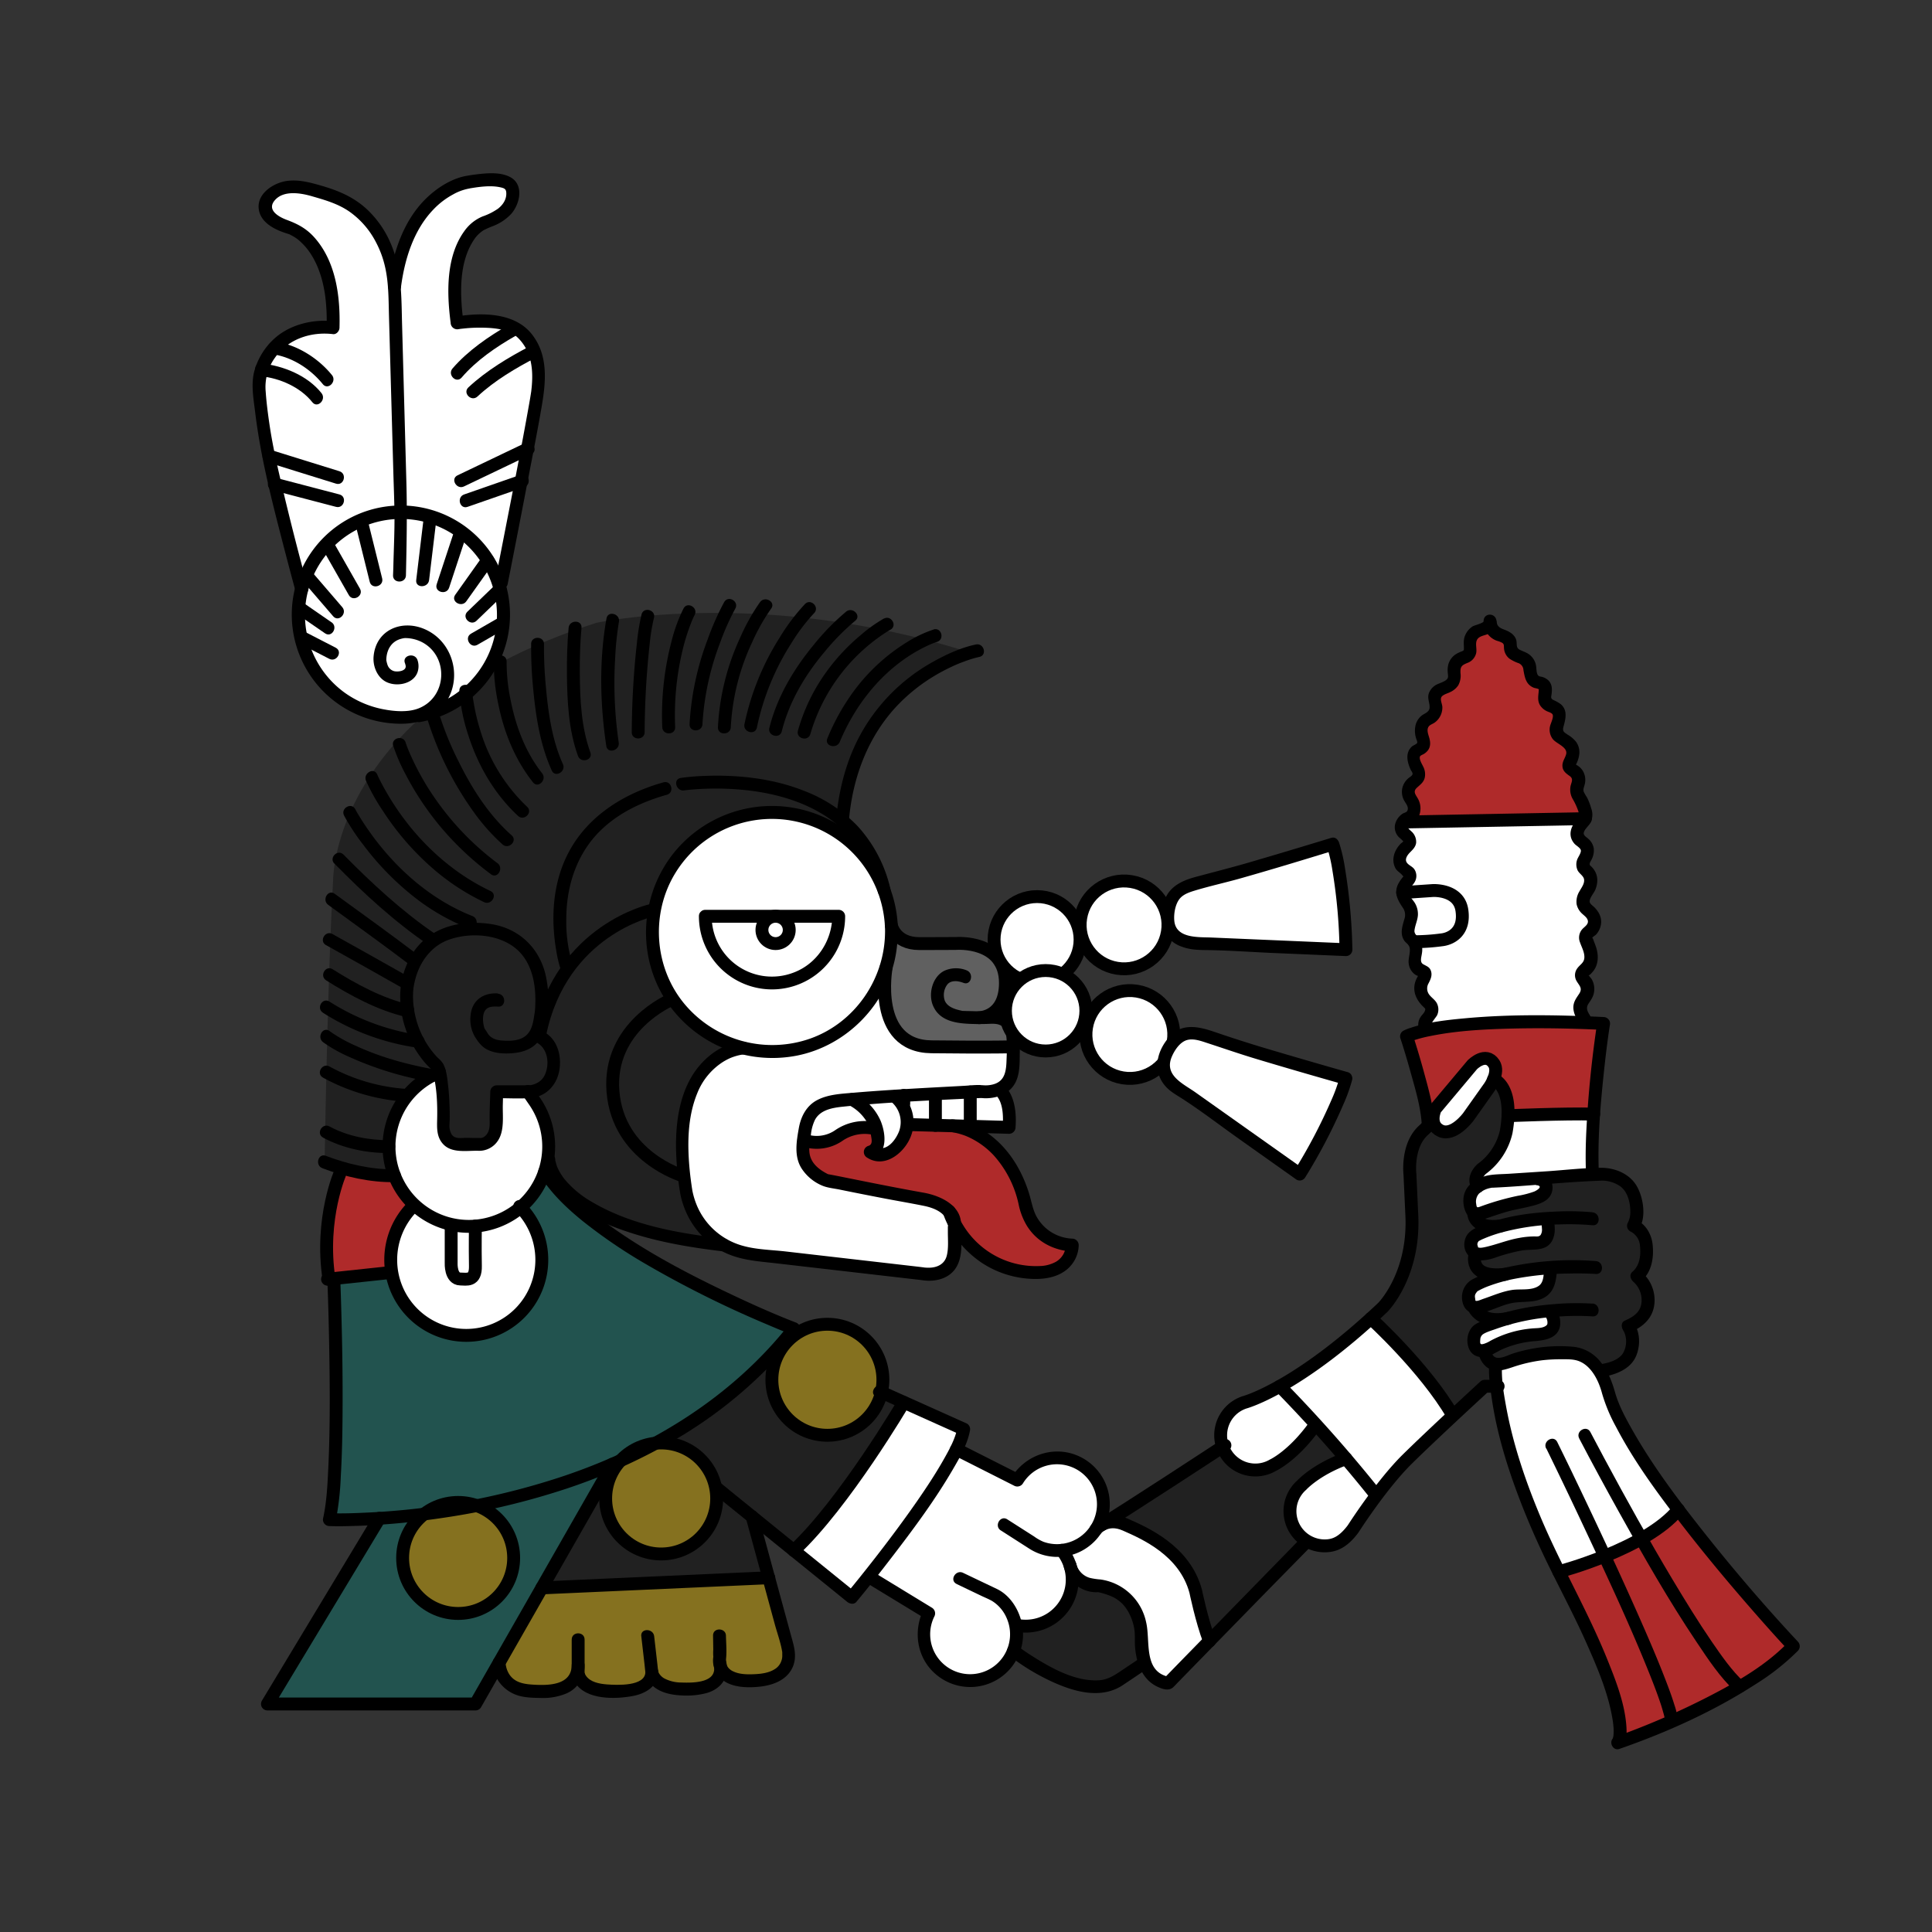 <svg xmlns="http://www.w3.org/2000/svg" width="900" height="900" viewBox="0 0 900 900">
  <rect x="0" y="0" width="900" height="900" fill="#333333" stroke="none"/>
  <defs>
    <style>
      .cls-1, .cls-10, .cls-6, .cls-8 {
        fill: #fff;
      }

      .cls-1 {
        stroke: #fbfff2;
      }

      .cls-1, .cls-8 {
        stroke-miterlimit: 10;
      }

      .cls-2 {
        fill: #fc0;
      }

      .cls-2, .cls-5 {
        fill-opacity: 0.67;
      }

      .cls-2, .cls-7 {
        opacity: 0.6;
      }

      .cls-3 {
        fill: #ce2828;
      }

      .cls-3, .cls-5 {
        opacity: 0.8;
      }

      .cls-4 {
        fill: #606060;
      }

      .cls-5 {
        fill: #146f67;
      }

      .cls-7 {
        fill: #161616;
      }

      .cls-10, .cls-8, .cls-9 {
        stroke: #000;
      }

      .cls-8 {
        stroke-width: 2px;
      }

      .cls-9 {
        fill: none;
      }

      .cls-10, .cls-9 {
        stroke-linecap: round;
        stroke-linejoin: round;
        stroke-width: 6px;
      }
    </style>
  </defs>
  <title>mictlantecuhtli</title>
  <g id="Capa_1" data-name="Capa 1">
    <g id="Capa_3" data-name="Capa 3">
      <polygon class="cls-1" points="346.39 488.04 337.75 490.68 331.22 494.2 327 499.23 322.27 508.66 320.11 516.29 318.85 524.25 318.85 535.81 318.85 544.29 320.35 556.27 322.28 561.54 328.89 572.85 336.05 577.94 346.39 582.2 355.24 584.71 367.97 585.99 391.01 588.65 415.49 591.47 429.93 593.14 439.91 591.79 444.05 586.86 444.96 581.07 445.08 572.63 443.26 565.05 436.14 559.91 428.22 557.43 415.49 555.64 404.19 553.2 391.7 550.93 385.35 549.72 379.1 545.36 374.79 540.59 374.58 532.8 374.9 529.92 379.1 531.94 385.73 531.26 391.01 527.12 397.1 525.87 408.44 524.99 409.01 528.47 408.84 533.91 406.57 536.63 411.59 537.74 416.88 535.16 421.66 528.47 423 523.64 436.06 524.01 470.38 524.99 470.1 517.05 465.36 507.34 471.11 501.87 472.27 494.2 472.41 487.4 462.19 487.4 438.12 487.4 429.42 486.51 421.35 484.35 415.96 476.95 412.88 466.83 412.14 453.31 408.83 459.83 403.22 468.98 346.39 488.04"/>
      <circle class="cls-2" cx="214.35" cy="725.54" r="25.86"/>
      <circle class="cls-2" cx="308.36" cy="697.89" r="25.86"/>
      <circle class="cls-2" cx="385.78" cy="642.59" r="25.86"/>
      <polygon class="cls-3" points="158.23 543.38 171 546.77 184.1 547.47 187.05 553.38 191.39 558.91 189.7 565.1 187.05 569.05 183 579.77 181.54 588.71 182.33 592.57 172.03 593.14 153.57 595.7 152.89 566.45 158.23 543.38"/>
      <polygon class="cls-3" points="428.6 524.25 446.73 524.68 458.18 529.75 466.99 537.74 474.59 550.48 478.12 561.76 482.48 570.95 490.03 577.94 499.81 579.77 498.95 583.88 493.8 590 487.41 592.22 480.06 592.57 472.41 591.79 463.39 587.94 456.98 583.88 449.24 577.94 444.34 569.54 443.26 565.05 439.83 561.76 436.14 559.91 424.21 556.87 404.19 553.2 391.7 550.93 385.35 549.72 379.1 545.36 374.54 537.74 374.9 529.92 379.1 531.94 385.73 531.26 391.01 527.12 397.1 525.87 408.44 524.99 409.01 528.47 408.84 533.91 406.57 536.63 411.59 537.74 416.88 535.16 421.66 528.47 423 523.64 428.6 524.25"/>
      <polygon class="cls-4" points="415.49 430.62 418.77 436.08 422.79 438.43 430.32 439.35 439 439.35 445.75 439.28 452.3 439.35 455.67 440.41 461.35 442.94 466.14 447.58 468.67 454.74 468.62 459.41 467.4 465.57 464.09 470.63 459.31 473.92 464.73 473.86 470.46 475.11 471.68 479.94 472.41 487.4 462.19 487.4 452.3 487.53 438.12 487.4 429.42 486.51 421.35 484.35 417.85 479.94 415.96 476.95 412.88 466.83 412.29 459.07 412.14 453.31 414.42 445.41 415.4 438.43 415.49 430.62"/>
      <polygon class="cls-5" points="255.34 546.77 261.11 553.76 269.91 561.76 279.04 570.53 289.6 577.94 306.91 588.53 346.77 608.74 370.16 618.72 365.18 624.79 355.24 635.55 344.5 645.54 328.89 657.74 312.75 668.39 301.77 673.08 285.63 681.85 277.96 685.03 264.75 689.9 255.34 692.94 244.79 695.96 225.46 700.35 208.47 703.59 182.33 706.35 153.75 707.68 155.91 699.16 156.31 676.98 156.06 652.13 156.66 627.23 156.62 595.7 164.86 594.13 182.33 592.57 184.83 601.05 191.39 610.21 201.62 618.03 212.26 621.83 223.94 621.23 233.2 618.14 242 611.9 247.68 605.91 251.76 594.72 252.71 583.33 251.76 573.96 246.34 566.45 242.4 561.76 247.76 557.13 255.34 546.77"/>
      <polygon class="cls-5" points="176.63 707.74 124.89 793.57 221.82 793.57 285.63 681.85 271.04 687.58 255.34 692.94 240.21 697 225.46 700.35 229.65 705.18 235.15 710.18 239.33 721.98 240.21 725.54 237.16 737.71 231.9 743.92 223.94 749.29 214.35 751.39 208.47 750.86 202.61 748.89 196.2 744.54 191.39 740.38 188.5 731.2 188.12 721.98 191.39 712.51 198.51 704.64 176.63 707.74"/>
      <polygon class="cls-2" points="252.71 739.89 358.45 734.77 359.88 742.54 363.41 752.99 366.29 763.55 366.29 768.83 366.29 775.57 360.58 781.03 355.24 782.63 347.01 782.63 340.55 781.03 336.07 776.14 335.53 780.36 330.86 784.79 321.43 786.53 316.03 786.45 310.15 784.79 304.16 779.54 300.42 784.79 291.04 787.4 282.45 787.4 272.33 783.91 269.53 777.18 267.32 782.68 261.95 786.33 252.71 786.59 241.65 786.45 236.06 782.68 232.82 774.3 252.71 739.89"/>
      <polygon class="cls-1" points="421.35 653.06 449.24 666.2 445.83 674.91 452.3 678.18 463.39 683.79 474.25 689.28 478.17 684.55 483.42 681.01 489.49 679.16 498.79 679.79 506.15 683.63 511.12 689.28 513.82 695.98 513.82 705.05 512.01 710.18 507.64 716.08 502.15 719.9 492.7 722.1 497.29 725.54 499.81 731.87 499.39 739.89 497.89 744.54 493 751.39 483.42 756.67 475.29 757.32 473.7 763.55 471.11 771.61 466.65 777.18 460.52 781.03 452.3 782.63 444.05 781.03 437.86 777.18 433.15 771.14 430.9 764.22 431.38 755.4 432.88 751.26 405.79 734.77 396.25 742.72 379.94 730.02 372 721.83 382.67 708.7 395.9 691.62 421.35 653.06"/>
      <polygon class="cls-1" points="514.29 708.7 522.22 708.7 528.27 711.69 535.62 715.44 544.12 721.28 549.88 726.96 554 732.9 556.95 739.8 558.94 748.15 561.41 757.32 563.73 764.22 544.51 783.91 540.44 782.63 535.28 777.77 533.54 774.09 532.02 765.66 531.37 757.32 529.57 750.95 525.14 744.54 518.67 740.49 513.82 738.87 508.76 738.13 502.98 736.46 499.81 731.87 497.29 725.54 492.7 722.1 504.01 718.61 514.29 708.7"/>
      <polygon class="cls-1" points="596.51 645.55 587.75 650.04 583.58 651.82 577.27 654.28 571.95 659.03 569.52 664.19 568.96 672.03 572.92 678.97 576.18 681.85 582.74 684.55 588.64 684.55 596.51 680.42 603.88 674.35 612.87 663.78 627.31 679.27 621.16 681.85 614 685.82 608.25 690.13 603.24 695.96 601.23 703.74 602.57 710.18 605.86 715.06 611.4 718.74 618.79 719.84 627.31 716.08 633.5 707.68 641.07 695.96 655.89 679.49 677 659.03 670.49 649.1 662.18 638.44 648.9 623.75 638.91 613.96 632.69 619.46 615.76 633 596.51 645.55"/>
      <polygon class="cls-6" points="205.02 499.23 205.71 502.69 206.49 510.08 206.42 520.8 206.49 527.12 208.47 530.52 211.93 532.45 219.57 532.8 225.57 531.94 229.72 530.52 231.44 521.89 231.7 508.24 239.11 508.49 246.23 508.24 249.06 512.39 253.49 519.95 254.84 524.99 255.91 533.9 255.91 540.06 254.43 544.29 249.72 554.46 242.4 561.76 246.34 566.45 249.69 571.09 252.26 581.07 252.71 591.79 250.73 597.55 247.68 605.91 242 611.9 235.85 616.68 227.3 620.44 216.14 621.96 212.26 621.83 201.62 618.03 193.84 612.67 187.84 605.25 182.33 592.57 181.54 583.33 187.05 569.05 193.84 560.59 191.39 558.91 184.1 547.47 181.54 536.03 181.54 527.12 184.1 519.95 188.4 512.4 193.84 506.28 205.02 499.23"/>
      <polygon class="cls-6" points="654.6 382.69 738.83 381.14 736.32 384.79 734.99 387.66 735.9 390.59 739.36 394.15 739.36 398.02 737.81 401.99 739.36 405.51 741.19 408.1 741.19 411.49 738.83 416.54 737.95 420.85 741.19 424.88 743.09 428.02 742.04 432.52 739.61 434.87 738.83 439.55 740.95 442.15 741.46 447.18 739.36 451.08 737.16 454.08 738.81 456.99 739.92 461.2 738.07 465.24 736.44 468.98 738.71 474.87 714.08 474.87 700.39 475.85 685.7 476.95 665.27 479.69 664.37 475.85 666.88 471.63 666.68 467.95 663.88 464.9 662.24 460.17 664.29 453.88 661.4 451.35 658.5 447.52 659.98 442.15 659.05 438.43 656.48 435.09 657.48 429.13 657.89 424.22 654.6 418.33 654.21 413.39 657.48 408.08 655.48 405.13 652.46 401.95 652.46 397.05 656.83 393 657.07 390.71 653.37 386.54 654.6 382.69"/>
      <polygon class="cls-6" points="702.79 519.53 742.73 518.77 742.1 545.82 716.66 548.67 720.18 551.11 719.97 555.08 715.25 558.11 707.47 559.84 696.71 562.74 689.26 565.26 685.47 562.78 684.98 558.83 686.85 554.03 688.85 551.01 688.28 547.47 691.94 542.01 696.71 537.74 701.39 531.94 702.37 524.25 702.79 519.53"/>
      <polygon class="cls-6" points="667.75 518.7 675.73 508.24 680.87 502.12 686.85 495.19 691.94 492.06 694.58 493.4 696.22 495.29 697.04 500.05 695.31 505.38 690.8 510.83 683.46 520.9 679.26 524.99 674.93 526.97 670.87 526.97 667.91 524.25 667.75 518.7"/>
      <polygon class="cls-6" points="685.49 579.77 686.85 575.92 691.94 572.16 709.59 568.23 718.37 567.06 721.4 570.05 721.07 575.47 718.74 578.2 712.65 579.11 707.95 579.31 702.32 580.76 695.31 583.88 688.99 583.81 685.49 579.77"/>
      <polygon class="cls-6" points="684.31 603.39 685.47 599.36 691.18 596.71 698.18 593.64 707.61 591.97 720.03 590.57 722.76 590 722.37 593.64 721.59 598.26 718.77 601.24 713.86 603.39 709.59 603.39 702.73 604.15 695.31 606.52 691.94 608.71 687.8 608.71 684.95 607.02 684.31 603.39"/>
      <polygon class="cls-6" points="686.85 624.26 687.8 619.46 691.94 617.85 698.18 615.37 706.65 612.96 714.01 611.52 720.87 610.62 723.75 613.96 723.75 616.29 722.76 619.7 717.67 621.36 711.84 621.61 707.13 623.24 702.36 624.26 696.4 626.84 693.08 629.06 689.31 628.92 686.85 624.26"/>
      <polygon class="cls-6" points="697.04 635.18 705.3 633.4 717.56 630.81 727.42 629.91 732.46 630.05 737.21 631.45 743.18 635.54 745.93 639.4 748.74 645.55 751.09 652.87 754.31 661.04 758.71 668.39 765.35 679.24 771.03 687.71 782.16 703.04 778.93 706.5 771.84 712.23 762.8 717.5 747.8 724.71 737.17 728.66 726.46 731.96 722.46 723.78 715.65 708.7 709.84 694.07 704.24 677.34 699.7 659.4 697.04 635.18"/>
      <path class="cls-7" d="M452.3,304.09s-53.53,12-59.54,78c0,0,12,11.37,17.29,22.35,0,0-20.44-29.28-56.41-26.72,0,0-39.71,3.64-49.48,46,0,0-9.24,44.35,40.35,63.79,0,0-24.24,1.14-26.15,43,0,0-3,43.32,21.88,50.55L290.3,571s-30.17-7.54-34.39-30.89a39.37,39.37,0,0,0-9.68-31.82H231.7l-.3,15.86s.07,11.21-9.58,9.81c0,0-15.2,1.58-15.19-9.81L205,499.23l-7.82,4.36-7.5,6.49-5.09,9-3.07,11.4,2.56,17-13.1-.7-19.75-5.67s1.24-82.29,3.94-131c0,0-.72-80.6,122.77-120C278,290.15,355.2,273.25,452.3,304.09Z"/>
      <polygon class="cls-7" points="350.7 706.35 358.45 734.77 252.71 739.49 283.55 684.56 282.72 694.62 283.55 705.14 287.89 715.14 294.85 719.9 303.96 723.68 311.72 723.52 319.06 721.34 326.73 716.08 332.39 705.18 334.17 692.95 328.89 681.85 321.29 674.91 308.36 672.03 318.85 664.45 333.71 653.97 344.5 645.54 365.18 624.79 361.61 636.01 359.95 644.34 362.57 653.97 370.16 663.18 377.93 667.22 385.78 668.44 395.31 666.63 402.95 661.91 407.77 656.18 410.05 648 421.35 653.06 416.85 660.45 410.05 673.07 402.66 682.14 398.86 687.58 391.7 697.35 385.73 704.99 377.02 715.14 370.28 721.98 350.7 706.35"/>
      <polygon class="cls-7" points="499.81 731.87 503.45 736.46 510.82 737.35 519.84 741 526.48 746.25 529.61 751.26 531.78 758.72 531.78 768.83 533.54 774.3 523.91 780.76 516.67 785.52 510.82 785.52 502.98 784.5 496.88 782.63 487.41 778.33 472.41 768.83 473.78 762.54 473.78 756.88 480.06 756.94 487.41 754.47 493.17 751.26 497.49 744.54 498.79 737.71 499.81 731.87"/>
      <polygon class="cls-7" points="514.29 708.7 568.96 674.35 573.8 679.92 578.82 684.55 585.11 684.55 593.29 682.33 603.88 674.35 610.35 667.14 612.11 662.05 627.31 679.27 619.38 682.72 611.43 687.58 606.7 691.62 603.24 695.96 601.23 703.74 602.57 710.18 608.25 718.61 563.73 764.22 561.84 758.7 557.97 747.68 556 737.13 551.43 729.29 545.09 722.1 537.28 716.58 529.37 711.31 514.29 708.7"/>
      <polygon class="cls-8" points="140.81 271.09 130.19 233 123.82 203.75 120.93 180.52 121.75 172.97 126.37 164.02 130.87 159.01 139.3 154.27 150.31 151.64 155.43 151.64 155.03 139.87 153.98 130.18 150.76 122.38 145.92 114.08 140.93 109.01 134.53 105.56 129.59 103.48 124.78 99.44 123.92 95.03 126.48 90.53 130.95 87.75 138.18 86.82 144.2 87.69 150.16 89.33 158.34 92.19 167.4 97.87 174.16 104.98 177.4 109.97 180.87 117.58 182.9 124.59 184.01 131.64 185.81 123.81 189.18 112.79 193.63 103.73 197.53 98.17 205.14 90.83 214.08 85.93 222.75 83.7 231.25 83.7 237.43 85.6 239.11 89.08 239.11 93.36 237.51 96.19 234.38 99.32 229.16 101.86 223.05 105.29 218.73 109.46 215.6 114.83 214.25 119.72 212.71 127.64 212.23 135.55 212.76 146.29 213.23 150.25 219.15 149.63 227.47 148.81 233.28 150.28 240.35 152.66 245.66 157.32 248.79 163.58 251.26 169.25 251.26 175.05 250.48 184.11 248.95 192.93 233.28 272.08 234 277.49 234.79 284.78 234.59 290.52 233.88 296.63 232.16 301.85 227.87 310.95 224.71 315.53 217.69 322.8 210.8 327.61 205.8 330.1 200.64 331.96 194.08 333.29 186.1 333.93 175.43 332.5 169.17 330.46 162.3 327.02 156.51 322.89 151.02 317.51 146.22 310.95 142.45 302.81 139.68 292.21 139.68 282.51 140.81 271.09"/>
      <polygon class="cls-3" points="654.6 382.69 658.29 379.54 659.12 377.38 659.12 372.99 656.86 370.71 656.86 367.33 659.12 364.04 661.33 359.72 659.23 354.41 658.99 351.86 660.66 349.34 663.48 347.11 663.48 344.54 662.65 341.66 662.64 338.7 664.89 335.2 668.1 332.92 669.29 330.26 668.63 324.85 669.29 321.53 672.44 320.53 675.15 319.23 677.59 316.66 677.79 313.2 678.11 309.6 680.76 306.65 684.39 304.89 685.2 300.57 686.12 295.93 689.1 293.55 692.47 292.38 694.55 290.06 696.71 293.55 700.16 295.95 703.13 297.66 704.05 301.54 706.18 304.74 710.33 306.66 712.31 308.69 713.51 314.12 716.29 317.51 718.95 318.45 720.28 321.72 719.96 325.01 721.27 327.73 724.96 329.75 726.73 333.35 725.77 337.47 726.11 342.22 729.21 344.69 732.89 348.71 732.79 352.37 731.58 357.48 734.67 359.87 735.84 363.41 735.12 366.15 735.84 370.77 738.83 376.49 738.83 379.48 737.66 381.92 654.6 382.69"/>
      <polygon class="cls-3" points="655.48 482.61 669.79 478.85 687.8 475.85 717.44 475.85 747.3 476.62 745.65 488.9 743.18 508.24 742.73 518.77 702.79 519.53 702.83 513.92 701.16 508.24 696.71 502.12 697.04 497.69 694.58 493.4 690.81 492.81 686.18 495.8 668.38 517.83 668.29 523.22 665.6 524.25 662.82 505.35 658.73 493.73 655.48 482.61"/>
      <path class="cls-3" d="M726.46,732s38.25-9.83,55.7-28.92l14.29,18.23,10.14,12.26,9,10.51,20.18,22.57L827.69,774l-16.14,11-17,9.28-21.42,9.85-19.27,7.54L755,805.2l-1.86-9.06-2.06-10.62-5.84-14.47-8.13-17.65Z"/>
      <path class="cls-7" d="M638.91,614l8-8,5.6-9.59,3-8.19,2.33-12.67V562.29l-.7-15.52.7-9,3.63-9.27,6.85-5.25,3.14,3.33,7.83-1.56,5-4.92L690,512l6.7-9.88,4.45,6.12,1.67,5.68v5.62l-1.4,9.66-1.4,3.6-3.28,7.26L690,544.17l-2.17,5.31L685,558.83l1.87,6.52,2.87,4.31,5.59,1.29-8.46,5-1.36,3.85,2,4.11-.64,4.88,4.45,3.81,5.74,1.07-5.1,2.75-6.47,3-1.16,4,2.54,5.32L692,614l8.89.55L692,617.88l-4.14,2.82-.65,4.89,3.79,3.46,2.14,3.28,4,2.88v10.37H692L677,659.4S669,641.89,638.91,614Z"/>
      <polygon class="cls-7" points="716.66 548.67 738.08 546.77 748.72 546.77 755.45 548.67 759.34 552.51 762.27 559.99 762.69 564.57 761.2 570.79 765.13 574.12 767.26 580.76 767.26 586.38 765.21 591.76 762.8 594.35 765.51 597.34 767.98 603.39 766.96 610.73 763.2 615.12 759.1 618.15 760.65 623.09 760.28 628.1 758.45 632.28 753.96 635.86 746.39 638.21 743.18 635.54 738.39 631.69 729.56 629.94 722.76 630.04 710.54 631.84 699.32 635.18 694.79 634.24 690.94 629.02 696.25 626.62 702.73 624.12 706.7 622.37 714.48 621.63 721.77 620.77 723.9 618.47 723.97 614.51 722.82 611.66 719.47 609.87 714.01 611.52 703.51 613.96 697.04 614.51 691.94 613.96 686.85 608.71 693.08 607.35 699.32 605.1 705.46 603.39 713.79 602.97 718.05 601.27 721.59 598.26 722.76 590 713.79 590 706.47 592.33 697.04 593.64 693.08 592.9 686.85 588.76 687.49 583.88 690.93 583.72 696.07 582.48 702.32 580.76 708.48 579.47 716.28 578.4 720.18 576.81 721.59 572.38 721.24 567.59 712.56 568.23 702.73 570 695.31 570.95 689.72 569.66 687.15 568.23 686.85 565.35 693.08 563.93 702.73 560.96 710.43 559.61 714.48 558.41 719.11 556.6 720.88 554.12 720.18 551.11 716.66 548.67"/>
    </g>
  </g>
  <g id="Capa_2" data-name="Capa 2">
    <g id="Capa_2-2" data-name="Capa 2">
      <g>
        <circle class="cls-6" cx="359.57" cy="434.19" r="55.72"/>
        <path d="M412.29,434.19c-.14,21.91-14,42.17-34.77,49.59A53.32,53.32,0,0,1,319,467.85c-14.28-17-16-42.09-4.49-61a52.72,52.72,0,0,1,97.79,27.36c0,3.85,6,3.86,6,0a58.71,58.71,0,0,0-104-37.41c-15.63,19.08-17.86,46.62-5,67.79a59.34,59.34,0,0,0,62,27.14c23.51-4.69,42.48-24.39,46.17-48.09a64.71,64.71,0,0,0,.77-9.43C418.31,430.32,412.31,430.32,412.29,434.19Z"/>
      </g>
      <path d="M325.58,426.84a34.06,34.06,0,0,0,68.12,0,3,3,0,0,0-3-3H328.58c-3.86,0-3.86,6,0,6H390.7l-3-3c-.13,11.5-7.23,22.26-18.16,26.28a28.06,28.06,0,0,1-38-26.28C331.54,423,325.54,423,325.58,426.84Z"/>
      <circle class="cls-9" cx="361.3" cy="433.2" r="6.36"/>
      <path class="cls-9" d="M312.54,465.78s-29.42,12.34-27,42.68S318,547.69,318,547.69"/>
      <path d="M346.09,485.26c-9.87.52-18.79,7.83-23.7,15.95-6,9.91-7.58,22-7.48,33.38a149.26,149.26,0,0,0,1.82,20.47,34.91,34.91,0,0,0,1.53,6.12A38.53,38.53,0,0,0,336,582.67c8.15,4.44,16.93,4.83,25.89,5.87l57.73,6.66,8.7,1,1.32.15c-1.62-.19-.5-.05-.12,0a24.37,24.37,0,0,0,2.56.25c4.55.17,9.37-1.18,12.36-4.8,4.29-5.19,3.38-12.93,3.35-19.23,0-1.32.1-2.8-.94-3.82a3,3,0,0,0-3.63-.47,3.53,3.53,0,0,0-1.56,3c-.28,3.33,5.4,4.15,5.89.8,1.46-10-9-15-17.23-16.47-12.85-2.29-25.64-4.87-38.44-7.45-1.73-.34-3.45-.69-5.18-1l-1-.19c-.45-.09.73.37,0,0-3.82-1.92-7.57-4.68-8.48-9.14-.6-2.9.12-6.24.52-9.14a20.89,20.89,0,0,1,1.85-6.93c2.56-4.89,8.42-5.75,13.4-6.26,20.55-2.11,41.28-2.91,61.91-3.93a12.61,12.61,0,0,0,1.94-.1c-1.26.13-.44,0,.42.05.5,0,1,.08,1.52.09,4.2.07,8.59-1.08,11.73-4,4.9-4.55,4.43-11.59,4.55-17.72.09-5.1.28-11.39-3.39-15.45s-8.82-3.3-13.68-3.32c-2.4,0-4.8-.1-7.2-.14-.78,0-1.57-.06-2.35-.05s.81.18,0,0c-3-.63-6.89-1.56-8.29-4.7a8.08,8.08,0,0,1,1.12-7.57c1.21-1.51,3.07-1.72,4.86-1.53a14.77,14.77,0,0,1,2.63.7c3.58,1.47,5.13-4.34,1.6-5.78a13.16,13.16,0,0,0-10.63.26c-5.34,2.81-7.35,10.54-5.19,15.93,3.34,8.32,12.77,8.65,20.29,8.8,2.07,0,4.06,0,6.12-.1s4.66-.1,6.17,1.45c1.33,1.37,1.63,3.7,1.78,5.57a92.49,92.49,0,0,1,0,9.42c-.15,5.13-.52,10.22-6.22,11.76a13.42,13.42,0,0,1-4.55.42c-.24,0-1.59-.13-.82-.05s-.37,0-.67-.06c-2.56-.08-5.19.25-7.74.38l-15.77.85c-11.94.67-23.88,1.35-35.79,2.38-5.58.48-11.47.74-16.54,3.34s-7.7,7.64-8.68,13.14c-1.08,6.13-2.27,13,1.19,18.61a21.21,21.21,0,0,0,10.08,8.31c2.41.92,5.16,1.17,7.68,1.68q9.78,2,19.57,3.88c6.59,1.29,13.24,2.39,19.82,3.73,4.83,1,9.89,3.14,11,7.85.18.72,0,0,0,.31v.69c0,.23-.16,1.43.07-.11l5.89.8v-.15A2.82,2.82,0,0,1,446,573.4l-3.63-.47c-.75-.73-.82-2.84-.82-1.27v2.53c0,3.47.36,7.3-.49,10.67-1,4.09-4.54,5.63-8.2,5.69a19,19,0,0,1-2-.07c-1.14-.06.34.06-.54-.07l-1.53-.2-7-.81L366.18,583c-6.5-.75-13.45-.85-19.73-2.55a32.61,32.61,0,0,1-21.13-17.36,35.8,35.8,0,0,1-2.65-7.79q-.12-.54-.21-1.08c0-.22-.2-1.23-.09-.48s-.06-.47-.08-.62c-.34-2.36-.66-4.72-.91-7.1-1.24-12.13-1.29-25.19,3.4-36.67A30.7,30.7,0,0,1,337,494.55a28.68,28.68,0,0,1,3.25-1.7c.5-.22-.5.2.13-.05l.73-.29c.46-.16.91-.32,1.37-.46.75-.23,1.51-.43,2.28-.59s1.79-.26.76-.15a4.93,4.93,0,0,1,.54-.05c3.84-.21,3.86-6.21,0-6Z"/>
      <path d="M266.9,449.85a67.38,67.38,0,0,1-3.1-21.7c0-14.92,4.58-29.72,15.22-40.54,8.61-8.76,19.93-14.08,31.63-17.38,3.71-1.05,2.13-6.84-1.6-5.78-20.25,5.71-38.35,17.66-46.52,37.67-5.24,12.83-5.72,27.23-3.4,40.77a59.61,59.61,0,0,0,2,8.55c1.2,3.65,7,2.09,5.79-1.59Z"/>
      <path d="M318.71,368.21c.76-.12-.68.08-.19,0l1.6-.19q2.89-.3,5.8-.46a133.07,133.07,0,0,1,19.15.29c16.79,1.46,34.28,6.48,47,18.07,8.69,7.94,14.17,18.33,16.92,29.7.9,3.76,6.69,2.17,5.78-1.59a64.5,64.5,0,0,0-15.31-29.24,67.77,67.77,0,0,0-24.08-16.06c-14.82-6.06-31.37-7.9-47.29-7.27a100.27,100.27,0,0,0-10.94.94c-3.81.57-2.19,6.36,1.6,5.79Z"/>
      <path class="cls-9" d="M415.18,430.83s1.53,8.74,13.15,8.74c9.69,0,17.11-.07,17.11-.07s22.93-1.8,22.93,18.4c0,16.24-12.28,16.18-12.28,16.18"/>
      <path d="M252.61,540.28c.13,4.69,3,9.29,5.8,12.84,8.6,10.87,22.47,17,35.3,21.14,14.13,4.6,28.89,7,43.62,8.73,3.83.43,3.8-5.57,0-6-20.73-2.35-42.94-6.16-61.2-16.87a47.16,47.16,0,0,1-12.32-9.85c-.32-.36-.64-.74-.94-1.12-.5-.62.36.5-.1-.12l-.4-.54c-.48-.67-.94-1.35-1.36-2.06a18.44,18.44,0,0,1-1-1.88c-.14-.28-.27-.57-.4-.86-.28-.59.19.63-.14-.34s-.56-1.85-.8-2.8,0,.75,0-.27c-.11-3.86-6.11-3.87-6,0Z"/>
      <path d="M232,462.78c-6.7-.45-12,3.06-12.75,9.92a16.1,16.1,0,0,0,2,10.3c1.45,2.3,3,4.44,5.44,5.78,3.64,2,8.33,2.18,12.36,1.81S247.11,489,250,486c3.08-3.24,4.24-7.53,4.84-11.84a53.55,53.55,0,0,0-.79-20.49c-3.14-12.49-12.57-21.28-25.39-23.21-13.38-2-27.45,1-35.63,12.45a37.85,37.85,0,0,0-6.58,19.72,47.24,47.24,0,0,0,9.26,29.55,34.61,34.61,0,0,0,5.48,6.11c.52.41-.14-.59.12.28.2.65.41,1.28.57,1.94,1.63,6.59,1.93,14.09,1.77,20.79-.1,4.2-.31,8.44,2.88,11.77,4,4.19,10.76,2.92,16,3a10.41,10.41,0,0,0,9.34-4.58c3.22-4.72,2.22-11.45,2.36-16.92l.15-6-3,3c5,0,10.12.28,15.14,0,8.12-.49,13.53-6.6,14.25-14.55.6-6.63-1.69-13.48-7.91-16.61-3.45-1.73-6.49,3.44-3,5.18,5.28,2.66,6.31,9.89,4,15-1.34,3.06-4.06,4.5-7.09,5,.71-.11-.58,0-1,0H231.39a3.06,3.06,0,0,0-3,3c-.1,4-.31,8.05-.31,12.06,0,2.42.32,5-.93,7.15a5.45,5.45,0,0,1-1.4,1.62c-1,.68-.6.35-1.53.7-.77.29-.16,0,0,0h-2.57c-2,0-4.08-.13-6.11,0-2.24.13-4.34,0-5.4-2.12a8.43,8.43,0,0,1-.75-4.34c0-.46.06-.92.09-1.38-.12,1.6,0-.18,0-.65.06-1.37,0-2.76,0-4.13-.09-3.87-.27-7.74-.71-11.59-.38-3.35-.7-7.22-2.29-10.29a12.41,12.41,0,0,0-2.52-2.84,40.7,40.7,0,0,1-7.22-10.27,42.81,42.81,0,0,1-4.28-16.18,33.33,33.33,0,0,1,0-4.24,11.57,11.57,0,0,1,.11-1.17c0-.1.12-1,0-.45s.08-.49.11-.66a40.42,40.42,0,0,1,1-4.46c2.27-7.88,7.63-15,15.86-17.75,10.83-3.69,25.83-2.24,33.51,7,5.32,6.41,6.6,15.26,6.31,23.27a38.51,38.51,0,0,1-.28,3.87c0,.2-.05.41-.07.61-.06.51.12-.84,0-.21a4.2,4.2,0,0,1-.08.47c-.5,3.4-1.05,7.21-3.75,9.65-2.91,2.63-7.34,2.72-11,2.49-2.47-.15-4.9-.72-6.52-2.71-.47-.57-.92-1.46-1.41-2.13-.12-.17-.8-1.29-.43-.43a1.27,1.27,0,0,0-.1-.37c-.8-2.4-1.27-6.41.44-8.62,1.28-1.65,3.75-1.7,5.82-1.56,3.85.27,3.84-5.73,0-6Z"/>
      <path class="cls-9" d="M245.92,508.46l2.84,4.15A37.19,37.19,0,1,1,201.46,501l3.25-1.57"/>
      <path class="cls-9" d="M242.09,562a35.19,35.19,0,1,1-49.77,0h0"/>
      <path class="cls-9" d="M210.17,571.31v17.14s-.35,7.3,4.29,7.36c2.75,0,7.19,1.33,7-6.13-.17-9.2,0-18.51,0-18.51"/>
      <path class="cls-9" d="M303.86,424s-42.34,8.89-52.4,57.69"/>
      <path class="cls-9" d="M412.82,450.64s-6.8,36.67,21.09,37,38.2,0,38.2,0"/>
      <path class="cls-9" d="M374.48,531.14A18.15,18.15,0,0,0,390.7,529a21.24,21.24,0,0,1,16.24-3.37"/>
      <path d="M395.28,514.72a20.92,20.92,0,0,1,8.3,7.53c1.48,2.41,1.87,4.84,2.31,7.57.18,1.07.62,3.39-1.28,3.94a3,3,0,0,0-.72,5.48c7.69,5,16.25-1.32,19.71-8.31a18.29,18.29,0,0,0-4.73-22.37c-3-2.38-7.26,1.84-4.24,4.25a12.42,12.42,0,0,1,4.12,14.38c-1.37,3.32-4.22,7.44-8.16,7.76a6.35,6.35,0,0,1-2.92-.49c-.4-.14.29,0-.36-.17a1.9,1.9,0,0,1-.39-.23l-.71,5.49c7.71-2.24,6.31-12,3.94-17.61a25.83,25.83,0,0,0-11.84-12.4c-3.44-1.72-6.48,3.45-3,5.18Z"/>
      <circle class="cls-10" cx="483.11" cy="437.7" r="20.03"/>
      <circle class="cls-10" cx="487.11" cy="470.85" r="18.74"/>
      <circle class="cls-10" cx="526.31" cy="481.88" r="20.46" transform="translate(-33.65 924.21) rotate(-80.78)"/>
      <circle class="cls-10" cx="523.61" cy="430.83" r="20.46" transform="translate(14.47 878.67) rotate(-80.78)"/>
      <g>
        <path class="cls-6" d="M620.87,393.21s5.21,14.65,6.13,49.16l-65.59-2.8s-18.45,1.29-17.34-12.73,7.54-13.72,23.17-17.85S620.87,393.21,620.87,393.21Z"/>
        <path d="M618,394a71.91,71.91,0,0,1,2.68,11.41,247.43,247.43,0,0,1,3.32,37l3-3-62.57-2.67c-6.06-.26-16.45.53-17.37-7.6-.36-3.19.33-7.56,2.27-10.2,1.64-2.23,4.42-3.2,7-4,7.68-2.34,15.58-4,23.32-6.27,14.06-4,28.06-8.27,42-12.55,3.68-1.13,2.11-6.93-1.59-5.79q-19.29,5.91-38.66,11.57c-8.18,2.37-16.42,4.44-24.63,6.66-7.39,2-13.35,5.33-15,13.33-.89,4.22-1.26,8.9.9,12.81a14.58,14.58,0,0,0,7.75,6.26c3.6,1.39,7.39,1.58,11.2,1.62,10.45.11,20.93.9,31.37,1.35l34,1.45a3,3,0,0,0,3-3,261.43,261.43,0,0,0-3.47-38.09,75.31,75.31,0,0,0-2.76-11.86C622.49,388.8,616.69,390.36,618,394Z"/>
      </g>
      <g>
        <path class="cls-6" d="M627,502.37S623.43,517.5,605.48,547l-53.57-37.94s-15.63-6.71-7.67-20.11c7.18-12.08,13.78-7.43,29.15-2.42S627,502.37,627,502.37Z"/>
        <path d="M624.11,501.57a71.33,71.33,0,0,1-3.94,11,251.61,251.61,0,0,1-17.28,32.87l4.1-1.08-50.22-35.57c-5.69-4-14.56-7.85-10.93-16.47,1.27-3,3.73-6.83,7.06-7.81,3.08-.89,6.62.43,9.51,1.38,7.6,2.48,15.12,5.09,22.77,7.39,13.64,4.11,27.32,8.06,41,11.94,3.72,1.06,5.31-4.73,1.59-5.78q-18.82-5.34-37.6-10.92-12.28-3.66-24.38-7.81c-7.22-2.47-15-4.28-20.79,2-6,6.53-8.39,15.77-2.34,23,2.3,2.76,5.26,4.27,8.18,6.17,9,5.83,17.57,12.44,26.31,18.63l26.79,19a3,3,0,0,0,4.1-1.08,258.19,258.19,0,0,0,17.71-33.86,77.6,77.6,0,0,0,4.12-11.47C630.79,499.41,625,497.81,624.11,501.57Z"/>
      </g>
      <path d="M422.7,526.86,464.19,528l5.89.17a3.06,3.06,0,0,0,3-3c.47-6.31-.23-13.94-4.56-18.87-2.55-2.91-6.78,1.35-4.24,4.24,3.15,3.59,3.13,10.11,2.8,14.63l3-3L428.58,521l-5.88-.17c-3.86-.11-3.86,5.89,0,6Z"/>
      <path d="M418,510.29v3.85a3,3,0,0,0,6,0v-3.85a3,3,0,1,0-6,0Z"/>
      <line class="cls-9" x1="435.75" y1="510.29" x2="435.75" y2="524.23"/>
      <line class="cls-9" x1="451.99" y1="508.7" x2="451.99" y2="524.32"/>
      <path d="M444,527.47c.7.06-.49-.08-.25,0,.47.09,1,.16,1.42.26A33.52,33.52,0,0,1,450,529.2a37.22,37.22,0,0,1,12.85,8.94A49.68,49.68,0,0,1,474.51,561a31.5,31.5,0,0,0,3.76,9.86c4.66,7.61,12.43,11.59,21.2,12.19l-3-3v.9c0,.07.16-.64,0,.12a10.72,10.72,0,0,1-1.21,3.37,9.59,9.59,0,0,1-3.34,3.33,16.4,16.4,0,0,1-7.6,2A39.73,39.73,0,0,1,449,571.27a49.33,49.33,0,0,1-3.22-5.94c-.39-.83,0-.06-.23-.51l-.3-.76c-.08-.23-.17-.46-.24-.69-1.18-3.66-7-2.09-5.79,1.6,3,9.37,10.07,17.89,18.15,23.31a45.7,45.7,0,0,0,26,7.5c6.16-.14,12.47-2,16.23-7.18a14.9,14.9,0,0,0,2.9-8.6,3.06,3.06,0,0,0-3-3,19.9,19.9,0,0,1-16.63-10.27c-1.76-3.21-2.31-6.85-3.41-10.49-4.25-14-13.15-26.79-27-32.51a29.3,29.3,0,0,0-8.43-2.25c-3.84-.35-3.82,5.66,0,6Z"/>
      <path d="M454.57,300.23c-7.22,1.53-14.33,4.87-20.7,8.5a86.09,86.09,0,0,0-34.3,35.83c-5.93,11.79-9,24.66-10.12,37.77-.32,3.84,5.68,3.82,6,0,1.69-20.13,8.94-39.65,23.14-54.29a82.19,82.19,0,0,1,16.7-13.19c2.54-1.52,5.16-2.91,7.84-4.17a60.86,60.86,0,0,1,6.08-2.53,50.42,50.42,0,0,1,7-2.13c3.77-.8,2.17-6.58-1.6-5.79Z"/>
      <path d="M434.88,293.27a55.91,55.91,0,0,0-12.42,5.9A88.23,88.23,0,0,0,398,321.59,102.45,102.45,0,0,0,385.41,344c-1.48,3.56,4.32,5.11,5.79,1.59,8.05-19.36,22.52-36.58,41.89-45.28l.62-.27.5-.2c.4-.16.8-.32,1.2-.46s.71-.26,1.06-.36c3.69-1.11,2.12-6.9-1.59-5.79Z"/>
      <path d="M411.72,288.15A68.66,68.66,0,0,0,400.78,296a93,93,0,0,0-20.06,23.41,87.51,87.51,0,0,0-9,20.92c-1.07,3.72,4.72,5.31,5.78,1.6a84.74,84.74,0,0,1,33.68-46.32c1.16-.79,2.35-1.57,3.59-2.25,3.39-1.85.37-7-3-5.18Z"/>
      <path d="M394.16,284.93a110.19,110.19,0,0,0-15.09,15.45c-9.36,11.35-17.08,24.3-20.66,38.67-.94,3.75,4.85,5.35,5.78,1.6,3.42-13.73,10.83-26.17,19.88-36.93a108.86,108.86,0,0,1,14.33-14.55c3-2.43-1.27-6.66-4.24-4.24Z"/>
      <path d="M375,281.38a94.47,94.47,0,0,0-11.66,15.4,122.08,122.08,0,0,0-16.54,40.55c-.77,3.77,5,5.38,5.79,1.59a117,117,0,0,1,15.94-39.11,87.5,87.5,0,0,1,10.71-14.18C381.94,282.85,377.7,278.63,375,281.38Z"/>
      <path d="M354.05,280.49a95.25,95.25,0,0,0-9.38,16.83,112.61,112.61,0,0,0-10.23,41.43c-.17,3.87,5.83,3.86,6,0a105.31,105.31,0,0,1,9.91-39.5,92.23,92.23,0,0,1,8.88-15.73c2.28-3.12-2.92-6.12-5.18-3Z"/>
      <path d="M337.34,280.49a126,126,0,0,0-7.68,17.35,131.43,131.43,0,0,0-8.43,39.5c-.18,3.86,5.82,3.85,6,0a126.4,126.4,0,0,1,8.21-37.9,115.51,115.51,0,0,1,7.08-15.92c1.88-3.38-3.3-6.4-5.18-3Z"/>
      <path d="M318.4,283.49a74.35,74.35,0,0,0-5.51,15,135.48,135.48,0,0,0-4.38,40.24c.13,3.86,6.13,3.87,6,0a130.06,130.06,0,0,1,4.16-38.64,97,97,0,0,1,3.5-10.49c.34-.86.14-.38.41-1,.18-.41.36-.81.55-1.22s.29-.6.45-.9c1.79-3.41-3.38-6.45-5.18-3Z"/>
      <path d="M298.85,286.26a100,100,0,0,0-2.12,13,389.73,389.73,0,0,0-2.43,41.83c-.05,3.86,5.95,3.86,6,0a392.11,392.11,0,0,1,2.38-41.39,91.63,91.63,0,0,1,1.95-11.86c1-3.74-4.82-5.34-5.78-1.59Z"/>
      <path d="M282.53,288.1c-3.49,19.41-3,40-.1,59.39.57,3.81,6.35,2.19,5.79-1.59a192.9,192.9,0,0,1-1.63-39.75,139.79,139.79,0,0,1,1.73-16.46C289,285.92,283.21,284.3,282.53,288.1Z"/>
      <path d="M264.88,292.48c-.66,7.26-.84,14.59-.78,21.87.12,12.56.81,25.85,5.13,37.76,1.3,3.61,7.1,2.05,5.78-1.59-4.21-11.65-4.83-24.51-4.91-36.79-.05-7.08.14-14.2.78-21.25C271.23,288.64,265.23,288.66,264.88,292.48Z"/>
      <path d="M247.43,300a196.58,196.58,0,0,0,1,21.43c1.23,12.75,3.28,25.77,8.61,37.52,1.59,3.51,6.77.46,5.18-3-5-11.08-6.82-23.71-7.9-35.74a194.27,194.27,0,0,1-.91-20.18c0-3.86-6-3.87-6,0Z"/>
      <path d="M230,308.19A94.91,94.91,0,0,0,232.13,328c2.65,13.19,7.78,25.87,16.17,36.46,2.4,3,6.62-1.25,4.24-4.24-7.85-9.91-12.34-22.1-14.74-34.4a87,87,0,0,1-1.8-17.63C236.06,304.32,230.06,304.32,230,308.19Z"/>
      <path d="M214,321.9a83.58,83.58,0,0,0,4.15,20.57c4.52,14.21,12.2,27.4,23.15,37.6,2.83,2.63,7.08-1.6,4.25-4.24a81.1,81.1,0,0,1-21.79-35.49,95.27,95.27,0,0,1-3.17-13.43,39.88,39.88,0,0,1-.59-5c-.21-3.84-6.21-3.87-6,0Z"/>
      <path d="M199.41,336a151.07,151.07,0,0,0,21.07,42,92.91,92.91,0,0,0,13.61,15.36c2.88,2.56,7.14-1.67,4.25-4.24-10.76-9.54-18.6-21.95-24.9-34.77a144.27,144.27,0,0,1-8.24-19.88c-1.16-3.67-7-2.1-5.79,1.6Z"/>
      <path d="M183.21,347.49A83.91,83.91,0,0,0,189,360.83a135,135,0,0,0,20.15,28.81,139.34,139.34,0,0,0,19.57,17.63c3.09,2.31,6.09-2.9,3-5.19a130,130,0,0,1-28.82-29.79,123.08,123.08,0,0,1-12.33-22.12c-.58-1.4-1.15-2.82-1.61-4.27-1.15-3.67-6.94-2.1-5.78,1.59Z"/>
      <path d="M170.55,363.8a93.73,93.73,0,0,0,7.85,14,126.58,126.58,0,0,0,24.79,28.11,105.76,105.76,0,0,0,22.29,14.33c3.47,1.65,6.52-3.52,3-5.18-21.67-10.28-39.15-28.45-50.39-49.49-.84-1.58-1.67-3.17-2.38-4.81-1.53-3.54-6.7-.49-5.18,3Z"/>
      <path d="M160.32,380a99.15,99.15,0,0,0,9.05,13.72,129.61,129.61,0,0,0,26.5,26.37,101.05,101.05,0,0,0,22.59,12.43c3.6,1.42,5.16-4.38,1.6-5.79-21.63-8.52-39.6-25.69-51.87-45.19-.94-1.5-1.87-3-2.69-4.57-1.79-3.42-7-.39-5.18,3Z"/>
      <path d="M155.81,402.31c13.49,13.76,28,27.12,44,38,3.2,2.18,6.2-3,3-5.19-15.51-10.57-29.64-23.65-42.77-37-2.71-2.77-7,1.48-4.24,4.24Z"/>
      <path d="M152.92,421.54c13.08,9.5,26.21,19,39.1,28.74,3.08,2.33,6.07-2.88,3-5.19-12.89-9.77-26-19.23-39.1-28.73-3.13-2.28-6.12,2.93-3,5.18Z"/>
      <path d="M151.93,440.3c12,6.71,24,13.39,35.95,20.19,3.37,1.91,6.39-3.27,3-5.18-11.95-6.8-24-13.48-36-20.2-3.37-1.88-6.4,3.3-3,5.19Z"/>
      <path d="M151.93,456.69c11.37,7.13,24.12,14.05,37.28,17.06,3.76.85,5.36-4.93,1.59-5.79-12.68-2.9-24.88-9.57-35.85-16.45-3.28-2.06-6.29,3.13-3,5.18Z"/>
      <path d="M150.47,471.79A111.5,111.5,0,0,0,194,488a3.11,3.11,0,0,0,3.69-2.09c.4-1.4-.49-3.47-2.09-3.69a107.62,107.62,0,0,1-42.13-15.64c-3.27-2.08-6.28,3.11-3,5.18Z"/>
      <path d="M150.47,485.47a68.12,68.12,0,0,0,12.5,7,155.35,155.35,0,0,0,37.69,11.47c3.77.68,5.39-5.1,1.59-5.78-12.58-2.26-25.1-5.67-36.72-11.08a66.81,66.81,0,0,1-12-6.76c-3.08-2.33-6.08,2.88-3,5.18Z"/>
      <path d="M150.47,502a93.17,93.17,0,0,0,38.93,11.25c3.86.2,3.85-5.8,0-6a86.22,86.22,0,0,1-35.9-10.43c-3.39-1.85-6.42,3.33-3,5.18Z"/>
      <path d="M150.47,529.93c9.21,5,20.38,7.3,30.76,7.19,3.86,0,3.87-6,0-6-9.33.1-19.44-1.86-27.73-6.37-3.39-1.84-6.42,3.34-3,5.18Z"/>
      <path d="M183.79,544.69c-10.81.2-22-2.45-32-6.26-3.61-1.37-5.18,4.43-1.59,5.78,10.56,4,22.33,6.68,33.64,6.48,3.86-.07,3.87-6.07,0-6Z"/>
      <line class="cls-9" x1="152.59" y1="595.91" x2="182.02" y2="592.78"/>
      <circle class="cls-9" cx="213.42" cy="725.75" r="25.86"/>
      <circle class="cls-9" cx="308" cy="698.04" r="25.86"/>
      <circle class="cls-9" cx="385.43" cy="642.75" r="25.86"/>
      <polyline class="cls-9" points="176.72 707.29 124.58 793.78 221.51 793.78 285.32 682.07"/>
      <path d="M331.74,695.29,387,740l7.67,6.22c1.17.94,3.13,1.35,4.25,0,5.85-7,11.5-14.26,17.07-21.52,9.8-12.79,19.49-25.84,27.63-39.76,3.32-5.66,6.95-11.87,8.2-18.39a3.06,3.06,0,0,0-1.38-3.39l-34.29-15.38-4.89-2.19c-3.49-1.57-6.55,3.6-3,5.18l34.29,15.38,4.9,2.19L446,665c-1,5.32-3.75,10.19-6.39,14.88-3.82,6.75-8.12,13.24-12.54,19.62-8.36,12-17.27,23.69-26.43,35.13q-3,3.72-6,7.4h4.25l-55.26-44.76L336,691.05c-3-2.41-7.24,1.81-4.24,4.24Z"/>
      <path class="cls-9" d="M421,653.28s-27.69,47.11-51.19,69"/>
      <path d="M347.5,707.36l13.43,49.27c1.13,4.15,2.71,8.43,3.42,12.68.08.45,0-.3.06.53V771a6.67,6.67,0,0,1-.3,2.35,7.19,7.19,0,0,1-3.13,4.16c-2.89,1.88-6.64,2.29-10,2.41-3.1.12-6.53.05-9.39-1.31a6.32,6.32,0,0,1-2.37-1.79,5.87,5.87,0,0,1-.78-1.46,11.29,11.29,0,0,1-.27-1.15c.13.75,0-.14,0-.43s.12-1.83,0-.62c.46-3.68.08-7.53,0-11.24s-6.05-3.87-6,0l.1,6.5a23.65,23.65,0,0,0,0,3.15c.17,1.13.2-1,.06,0a11.48,11.48,0,0,0,2.61,9.49c4.58,5.15,12.89,5.34,19.18,4.63s13-3.27,15.42-9.78c1.85-5,.06-9.94-1.26-14.8L360,730.73l-6.8-25c-1-3.72-6.8-2.14-5.79,1.6Z"/>
      <path d="M298.74,762.23l1.54,13.42c.28,2.52.35,4.89,1.69,7.12,3.1,5.13,9.57,6.73,15.15,7a37,37,0,0,0,12.21-1.12c6.85-2.07,10.61-7.52,8.93-14.68-.88-3.76-6.67-2.17-5.79,1.59,2,8.39-9.45,8.43-15,8.22a17.22,17.22,0,0,1-7.88-1.84,6.68,6.68,0,0,1-2.68-2.59c-.49-.8.26.2-.26-.64-.13-.21-.25-1.46,0,.22-.17-1.22-.28-2.46-.42-3.69l-1.49-13c-.43-3.79-6.44-3.83-6,0Z"/>
      <path d="M266.32,763.77v12.79c0,2.68.12,5,1.63,7.37,5.15,8,18.55,7.7,26.88,6.13,5.91-1.11,11.68-4.47,11.82-11.13.08-3.86-5.92-3.86-6,0-.14,6.74-13.27,6.07-17.86,5.74-3.66-.27-7.94-1.1-9.9-4.16-.45-.71-.17-.26-.47-1.14s-.09.21-.09-.34V763.77c0-3.86-6-3.87-6,0Z"/>
      <path d="M229.52,774.52c0,7.08,5.09,13.19,11.69,15.27,3.41,1.07,7.24,1.13,10.82,1.19a28.11,28.11,0,0,0,11.88-2.13,14,14,0,0,0,8.41-13.07c.08-3.86-5.92-3.86-6,0-.16,9-10.18,9.39-17,9.05-4.44-.23-9.11-.65-11.89-4.6A10.83,10.83,0,0,1,235.7,776c-.07-.29-.12-.59-.16-.88.14.91,0,.16,0,0v-.57c0-3.86-6-3.86-6,0Z"/>
      <line class="cls-9" x1="252.4" y1="739.71" x2="358.14" y2="734.98"/>
      <path d="M466.21,712.92l13.34,8.55a24.22,24.22,0,0,0,23.52,1.41A24.58,24.58,0,0,0,501.75,678c-11.21-4.65-24-.13-30.4,10l4.11-1.08L447,672.54c-3.44-1.74-6.48,3.44-3,5.18l28.42,14.37a3.08,3.08,0,0,0,4.1-1.07,18.61,18.61,0,1,1,9.55,27.2,21.59,21.59,0,0,1-4.31-2.45l-12.53-8c-3.26-2.09-6.27,3.11-3,5.18Z"/>
      <path d="M445.59,737.87,457,743.33c1.7.82,3.51,1.53,5.16,2.47a17.47,17.47,0,0,1,6.82,8.06,18.61,18.61,0,1,1-33.75-.8,3.09,3.09,0,0,0-1-4.06L407,732.39c-3.31-2-6.33,3.18-3,5.18l27.2,16.56-1.08-4.1c-4.77,9.89-3,22,5.33,29.48a24.61,24.61,0,0,0,41.13-18.13c0-8.26-4.55-17.53-12.23-21.2l-15.7-7.49c-3.47-1.66-6.52,3.51-3,5.18Z"/>
      <path class="cls-9" d="M494.64,722.2a21.67,21.67,0,0,1-21.16,34.89"/>
      <path d="M470,771.17A101.85,101.85,0,0,0,491.43,784c10,4.39,22,7.48,31.74.92l11.58-7.77c3.19-2.14.19-7.34-3-5.18l-9.8,6.57c-3.22,2.16-6.17,4-10.2,4.21-10.83.55-21.72-5.49-30.59-11.09-1.82-1.14-3.61-2.34-5.36-3.58L474.3,767c-.29-.21-1.31-1-.07,0a3.1,3.1,0,0,0-4.24,0c-1.05,1-1.28,3.25,0,4.24Z"/>
      <path d="M605.83,716.7l-21.57,22.1L550,773.86,542.08,782l2.92-.78c-12.6-2.15-9-16.64-11.07-25.44a25.33,25.33,0,0,0-21.29-20,31.48,31.48,0,0,1-4.82-.71,9,9,0,0,1-6.45-6.62c-1-3.73-6.76-2.15-5.78,1.6,1.78,6.85,8.74,12.16,16,11.63.76-.06-1-.26-.35-.07.35.1.73.16,1.09.25a32.74,32.74,0,0,1,5.11,1.65,16.16,16.16,0,0,1,7.09,5.62c-.42-.56.56.84.71,1.08a13.51,13.51,0,0,1,1,1.87,23.47,23.47,0,0,1,2.13,6.63c.5,2.88.15,5.75.39,8.64.55,6.9,3.14,14.55,9.66,18,2.36,1.25,5.89,2.71,8.1.63.8-.74,1.54-1.57,2.3-2.35l10.29-10.55,30.66-31.4L610.07,721c2.7-2.77-1.54-7-4.24-4.25Z"/>
      <path class="cls-9" d="M510.52,712.46s4.77-6.16,13.69-2.23,27.67,12,32.8,31.06c0,0,2.79,13.63,6.41,23.15"/>
      <path class="cls-9" d="M570.62,673.28S522.19,705,513,710.4"/>
      <path class="cls-9" d="M612.56,664C602.39,678.28,593,682.54,593,682.54a16.16,16.16,0,1,1-16.42-27.84,16.34,16.34,0,0,1,3.13-1.42s24.47-6.39,64.46-44.25c0,0,15-15,13.49-43.38L656.8,547s-1.58-13.29,6.28-20.43l4.36-4.11"/>
      <path class="cls-9" d="M640.77,696.18a664.17,664.17,0,0,0-44.57-50.41"/>
      <path class="cls-9" d="M627,679.49c-14.11,5.14-20.6,12.34-20.6,12.34a16.16,16.16,0,0,0,10.68,28.29c4.12,0,8.34-1.3,13.26-7.91,0,0,13.1-20.54,25.24-32.5s36.06-33.94,36.06-33.94h6.24"/>
      <path class="cls-9" d="M638.6,614.18s25.11,22.82,38.09,45.07"/>
      <path d="M716,552.12c3,.51-.07,2.48-1.43,3a43.8,43.8,0,0,1-7.57,1.94,121.82,121.82,0,0,0-17.58,5.08c-1.43.5-1.53.32-1.75-1.31A5.6,5.6,0,0,1,689,556a11.1,11.1,0,0,1,5.46-2.62c.72-.17,1.45-.14.25-.1h.66c16.66-.77,33.28-2.65,50-3.26a14.93,14.93,0,0,1,9.53,2.7c3.4,2.6,4.54,7.53,4.56,11.6a10.73,10.73,0,0,1-1.1,5.19,3,3,0,0,0,1.07,4.11h0a8,8,0,0,1,4.53,6.63c.45,4.46,0,9.19-3.53,12.22-1.63,1.39-.8,3.64.6,4.71-1.18-.91,0,.05.27.31a11.28,11.28,0,0,1,3.42,8.19c0,5.23-3.39,7.56-7.79,9.52-2,.87-1.66,3.37-.61,4.71-.88-1.12,0,0,.15.37a8.77,8.77,0,0,1,.75,2.1,11.14,11.14,0,0,1-1.07,7.86c-2.15,3.5-7,4.69-10.82,5.32s-2.18,6.41,1.6,5.78c5.76-1,12.33-3.5,15-9.14,2.39-5.14,2.26-12-1.32-16.53l-.6,4.71c6.38-2.85,10.72-7.39,10.76-14.7A17.2,17.2,0,0,0,764,592l.61,4.71c4.9-4.19,5.92-11,5.22-17.18-.51-4.44-3.13-9.26-7.43-11.09l1.07,4.1c3.65-5.55,2-15.08-1.19-20.33-3.36-5.47-9.95-8.18-16.21-8.2-8.2,0-16.54,1-24.73,1.57l-18.45,1.21c-3,.19-6.07.17-9,.64-5.23.83-11,4.14-12,9.73-1,5.38,1.78,13.08,8.6,11,4-1.23,7.9-2.7,11.94-3.82,3.13-.87,6.3-1.38,9.45-2.13,3.4-.81,8.22-1.9,10.23-5.08,2.61-4.11.49-9.9-4.48-10.74-3.78-.64-5.4,5.14-1.59,5.78Z"/>
      <path d="M741.79,607.28a119.25,119.25,0,0,0-17.73.23c-11.74.92-23.56,3.14-34.3,8.13-1.82.85-3.37,1.57-4.52,3.24a10,10,0,0,0-1.51,7.4c.91,5.23,5.35,7,10.09,5.24,2-.73,3.69-1.9,5.59-2.79a46.47,46.47,0,0,1,15.75-4c4.69-.38,10.4-1.37,11.53-6.82a10.85,10.85,0,0,0-1.58-7.57c-2-3.28-7.22-.27-5.18,3a4.44,4.44,0,0,1,.92,3.12c0,.39-.14.83-1,1.34-1.86,1.07-4.42.84-6.46,1.07a49.62,49.62,0,0,0-19.12,5.74,13.46,13.46,0,0,1-2.9,1.36c-1.76.52-2,.2-1.8-1.94a3.12,3.12,0,0,1,1.14-2.39c1.51-1.12,4.67-2,6.59-2.72a102.17,102.17,0,0,1,28.32-5.58,118.22,118.22,0,0,1,16.19-.12c3.86.28,3.84-5.73,0-6Z"/>
      <path d="M743.4,587.46a142,142,0,0,0-43.79,3.44,61.78,61.78,0,0,0-13.55,5,9.4,9.4,0,0,0-5,8.9c.3,5,3.49,7.81,8.37,6.92s9.31-3.43,14.14-4.55c5.44-1.27,11.61.14,16.52-3.14,3.84-2.56,4.73-6.88,5.1-11.19.33-3.85-5.67-3.82-6,0-.19,2.26-.44,4.91-2.49,6.24-3.47,2.27-8.59,1.22-12.5,1.86-4.66.76-8.93,2.68-13.38,4.17-.9.31-2.84,1.25-3.81.82.48.21.31.18.28-.21-.07-1.08-.45-1.79,0-2.86a7.61,7.61,0,0,1,.75-1.1c.24-.36.82-.58,0-.12a34.51,34.51,0,0,1,5.55-2.58,76.5,76.5,0,0,1,12.06-3.36A141.14,141.14,0,0,1,730,593.27c4.45-.1,8.93-.1,13.38.19,3.85.26,3.84-5.74,0-6Z"/>
      <path class="cls-9" d="M686.55,608.93s3,7.93,15.88,5.25"/>
      <path d="M741.79,564.71a123.82,123.82,0,0,0-16.9-.32c-11.24.43-22.77,1.93-33.33,6-3.68,1.41-7.89,2.74-9.09,7-1.41,5,1.66,9.48,6.78,9.75a20.8,20.8,0,0,0,7.56-1.39,86.25,86.25,0,0,1,11.82-3.18c4.75-.88,11.13.66,14.14-4.13,1.63-2.6,1.76-6,1.22-8.92-.69-3.79-6.48-2.19-5.78,1.59.11.6-.07-.79,0-.12,0,.45.08.89.08,1.34a4.59,4.59,0,0,1-.59,2.92c-.72.93-1.76.74-2.87.73a38.69,38.69,0,0,0-7.12.69c-5.34.93-10.3,3-15.55,4.2-1,.21-2.94.72-3.82.06v-.09c.54.44-.12-.65-.12-1a2.07,2.07,0,0,1,.47-1.47c.38-.55,0-.11.45-.37a18.19,18.19,0,0,1,2.09-1,63.39,63.39,0,0,1,7.56-2.67,109.59,109.59,0,0,1,27.36-3.94,124.51,124.51,0,0,1,15.69.37c3.84.38,3.82-5.63,0-6Z"/>
      <path class="cls-9" d="M686.55,565.57s.28,7.15,12.46,5.51"/>
      <path class="cls-9" d="M687.18,584.1s-3.74,11.53,13.91,9.53"/>
      <path class="cls-9" d="M685.87,496l-17.28,20.6s-3.44,7.37,2.54,10.17S684,520.29,684,520.29l10-14.11s4.58-6.62,1.94-10.68C692.1,489.66,685.87,496,685.87,496Z"/>
      <path class="cls-9" d="M695.77,502.77s9.67,3.06,5.86,24.52a29.47,29.47,0,0,1-11.31,17.19s-4.66,3.84-2,8.25"/>
      <path d="M693.73,635.4c-.39,5.32.44,10.85,1.2,16.1,2.28,15.66,6.94,31,12.52,45.76,4.26,11.27,9.14,22.31,14.47,33.13,5.7,11.58,11.76,23,17,34.77s10.74,24.53,12.53,37.52c-.1-.76.06.58.09.8,0,.41.07.82.1,1.23.05.7.07,1.4.06,2.11s-.05,1.15-.09,1.73c-.05.8.19-.78,0,0-.05.18-.06.38-.11.56s-.19.59-.25.88c-.15.75.41-.71,0-.09s.3-.29.19-.18c-2.06,2,0,6,2.91,5,21.94-7.63,43.85-17.47,63.37-30.09A109.24,109.24,0,0,0,837.54,769a3.06,3.06,0,0,0,0-4.24c-16.38-17.53-32-35.88-46.78-54.76-10.8-13.78-21.32-28-30-43.24-3.25-5.72-6.6-11.78-8.41-18.14-1.48-5.22-3.4-10.17-6.92-14.4a18.58,18.58,0,0,0-12.13-6.8,69.91,69.91,0,0,0-20.31,1,73.91,73.91,0,0,0-7.88,2c-2.23.68-4.89,2.17-7.23,2.13s-3.1-2.1-3.36-4c-.22-1.62-2.28-2.47-3.69-2.1-1.74.46-2.31,2.09-2.1,3.69a10.74,10.74,0,0,0,3.36,6.31c3.72,3.29,8.19,1.86,12.37.48a70.42,70.42,0,0,1,14.17-3.29,77.08,77.08,0,0,1,8.86-.44c2.73,0,5.61-.11,8.19.93,5.88,2.4,9.11,9.27,10.63,15a76,76,0,0,0,6.44,15.45c8,15.38,18.34,29.58,28.86,43.31s21.7,27.24,33.12,40.37c6.09,7,12.23,13.94,18.56,20.71v-4.24c-10.5,11-24.16,18.77-37.53,25.67a356.25,356.25,0,0,1-35.61,15.88c-2.45.94-4.9,1.87-7.37,2.73l2.92,5c2.11-2.08,2.09-6,2-8.73-.52-11-4.8-21.94-8.85-32-9.18-22.85-21.76-44.09-31.28-66.79-6.94-16.55-12.79-33.77-16-51.47-1.14-6.3-2.3-12.93-1.82-19.6.28-3.85-5.72-3.83-6,0Z"/>
      <path class="cls-9" d="M726.16,732.18s40.74-10.67,55.69-28.92"/>
      <path d="M735.67,670.12c6,11.49,12.19,22.88,18.48,34.2,11.43,20.61,23.14,41.17,36.28,60.75,5.3,7.91,10.8,16.27,17.82,22.79,2.82,2.63,7.08-1.61,4.24-4.24-5.84-5.43-10.48-12.21-15-18.75C791,755.38,785,745.58,779.07,735.7c-11.05-18.51-21.53-37.36-31.72-56.35-2.18-4.08-4.36-8.16-6.5-12.25-1.78-3.43-7-.4-5.18,3Z"/>
      <path d="M720.35,674.8q9.48,19.38,18.63,38.94c10.36,22.06,20.73,44.19,29.75,66.83,1.78,4.47,3.51,9,5,13.53.54,1.65,1,3.32,1.46,5,.14.61.26,1.22.38,1.84.16.82-.06-.63,0,.13v.78c.06,3.85,6.06,3.86,6,0A28.61,28.61,0,0,0,780,794.2c-1.19-3.9-2.62-7.73-4.09-11.54-4.12-10.69-8.7-21.21-13.34-31.68-9.67-21.79-19.82-43.37-30.14-64.86q-3.46-7.18-7-14.36c-1.7-3.47-6.87-.43-5.18,3Z"/>
      <path d="M744.79,546c-.59-14.81.62-29.7,2.14-44.43.84-8.08,1.77-16.09,3-24a3.06,3.06,0,0,0-2.23-3.71,3.62,3.62,0,0,0-.66-.09c-21.33-1-42.83-1.39-64.12.55-8.58.79-17.51,1.72-25.73,4.46a19.13,19.13,0,0,0-3.49,1.4,3,3,0,0,0-1.38,3.38c1.73,5.27,3.31,10.59,4.79,15.93,2.25,8.06,4.82,16.51,5.23,24.92.19,3.84,6.19,3.86,6,0-.43-8.77-3-17.53-5.28-25.94q-2.29-8.3-4.95-16.5l-1.38,3.39a3,3,0,0,0,.51-.25c0-.12.93-.34-.35.15.13-.05.26-.12.4-.16l1-.38a62.21,62.21,0,0,1,7.94-2.08c12.91-2.63,26.33-3.24,39.58-3.53,13.74-.29,27.48,0,41.2.66L744.1,476a505.9,505.9,0,0,0-5.1,50.35c-.32,6.56-.46,13.13-.2,19.69.16,3.85,6.16,3.86,6,0Z"/>
      <path class="cls-9" d="M702.48,519.75s26.48-1.13,39.94-.76"/>
      <path d="M741,473.58c-1.29-2.06-2.51-3.81-1-6.06,1.15-1.76,2.27-3.25,2.57-5.39a9.19,9.19,0,0,0-1-5.82c-.46-.81-1.27-1.45-1.66-2.27.32.66-.62.59.33.26a4.17,4.17,0,0,0,1.25-1.11c3-3,3.34-7.45,2.2-11.38-.31-1.07-.72-2.1-1.13-3.13-.11-.29-.72-2.39-.94-1.6.16-.58,1.61-1.37,2-1.84a9.08,9.08,0,0,0,1.72-2.92c1.38-3.75,0-7.08-2.69-9.74-.64-.63-2-1.51-2.11-2.48-.23-1.66,2-4.06,2.6-5.6,1.58-3.84,1.27-7.64-1.68-10.67-.5-.51-.88-.64-.93-1.28s.65-1.61.9-2.16a9.24,9.24,0,0,0,1-5.24,7.64,7.64,0,0,0-2.35-4.24c-.91-.9-2.65-1.7-2.28-3.11.46-1.77,2.55-3.21,3.31-4.93a8.55,8.55,0,0,0,.13-6.33,28.75,28.75,0,0,0-2-5.15,20,20,0,0,1-1.45-2.49c-.43-1.21.05-2,.36-3.26a8.21,8.21,0,0,0-.52-6,7.69,7.69,0,0,0-1.52-2.06,9.57,9.57,0,0,0-1.18-.92c-.29-.18-.58-.35-.88-.51-.42-.34-.47-.18-.13.49,1.9-3.57,2.79-7.6.24-11.11a14,14,0,0,0-3.76-3.22c-1.81-1.2-2.67-1.56-2.06-3.84,1-3.65,2-7.53-1.22-10.39a17.47,17.47,0,0,0-3.52-2c-1.36-.75-1-1.36-.8-2.89.28-2.17.24-4.36-1.34-6.07a6.82,6.82,0,0,0-2.84-1.72c-.56-.2-1.61-.23-2-.66-1.06-1-.81-3.69-1.15-5.06a8.27,8.27,0,0,0-3-4.72c-1.42-1.11-3.12-1.53-4.69-2.37-1.82-1-.88-3-1.57-4.81-.87-2.24-2.92-3.49-5.06-4.31s-4-1.5-3.92-4.27h-6c.1,1.09-4.25,2-5.25,2.61a9.17,9.17,0,0,0-3.67,4.73c-.62,1.79-.39,3.44-.36,5.28,0,1.11,0,1.2-1,1.62a13.43,13.43,0,0,0-3.27,1.66,8.48,8.48,0,0,0-3,4.42,11.25,11.25,0,0,0-.3,3.22c0,.86.4,2.38,0,3.18-.83,1.71-4.39,2.34-5.89,3.42a7.54,7.54,0,0,0-2.87,3.6c-.84,2.43.44,4.31.34,6.68-.09,2.17-2.41,2.67-3.85,3.86a8.25,8.25,0,0,0-2.82,5,11.88,11.88,0,0,0,.33,5.3c.21.77.83,1.82.5,2.38s-1.88,1.11-2.42,1.61c-3.19,2.94-2.17,7.29-.56,10.78.25.54,1,1.43.88,2-.09.78-1.12,1.31-1.67,1.76a8.64,8.64,0,0,0-3.16,5.11,8.45,8.45,0,0,0,1.21,6c.71,1.21,1.71,2.37,1.35,3.86-.31,1.25-1.47,1.18-2.48,1.85a8.32,8.32,0,0,0-3.35,4.75,6.52,6.52,0,0,0,1.28,5.61c.59.73,1.37,1.22,2,1.91,0,0,.56.7.58.39,0,.3-1.06,1-1.27,1.21-2.86,2.9-4.47,7.2-2.64,11.1.82,1.76,2.26,2.25,3.39,3.63.65.81.7.21-.2,1.42a16.35,16.35,0,0,0-1.87,2.93c-1.82,4-.11,7.21,2.15,10.55a5.9,5.9,0,0,1,.81,5.7c-.61,2.26-1.41,4.54-1.1,6.91a6.78,6.78,0,0,0,1.16,3c.64.92,1.83,1.58,2.25,2.62.93,2.29-.6,5.51-.23,8a7.28,7.28,0,0,0,3.27,5.32,8.24,8.24,0,0,0,1.18.51l.47.14c.62.23.63.17,0-.17l-.44-.3c-.19.32-.37.65-.54,1a11.81,11.81,0,0,0-.77,1.7c-1.58,4.55.28,8.68,3.54,11.84,1,1,1.26,1,.75,2.21-.43,1-1.44,1.8-2,2.76a6.67,6.67,0,0,0-.2,6.77c1.88,3.37,7.07.35,5.18-3-.39-.7,2.49-4,2.82-4.77a6.38,6.38,0,0,0-.2-5.62c-.91-1.61-2.49-2.52-3.57-4a4.77,4.77,0,0,1-.23-5.2c.91-1.79,1.77-3.56,1.14-5.62s-2.08-2.32-3.71-3.3-.76-3.29-.56-4.87a10.45,10.45,0,0,0-1-6.75c-.93-1.57-2.67-2.19-2.43-4.17.3-2.43,1.46-4.65,1.59-7.13a10,10,0,0,0-1.36-5.45c-.81-1.44-2.62-3-2.86-4.68-.29-2,1.88-3.62,2.74-5.24a5.59,5.59,0,0,0-.16-5.87c-.9-1.33-2.58-1.83-3.48-3.07-1.23-1.7.33-3.71,1.52-4.91s2.52-2.46,2.77-4.36a6.48,6.48,0,0,0-2.35-5.46c-1.33-1.27-2.49-2.09-.31-3.27,1.61-.86,2.84-1.54,3.73-3.23a9.22,9.22,0,0,0-.17-8.49c-1-1.88-2.56-3.3-.61-5.16,1.48-1.41,3-2.34,3.65-4.46a7.62,7.62,0,0,0-.67-5.48c-.5-1.11-2-3.41-1.46-4.7.23-.53,1.35-.86,1.81-1.17a7,7,0,0,0,2-1.84c1.26-1.86,1-4,.4-6-.46-1.52-1.23-3.54-.11-5,.59-.77,1.87-1.16,2.66-1.72a8.61,8.61,0,0,0,3.64-7.33c-.06-1.57-1.39-3.78-.13-5,1-.94,2.67-1.33,3.86-1.95a9.06,9.06,0,0,0,3.65-3.07,9.27,9.27,0,0,0,1.08-5.7c-.16-3,.49-3.67,3.13-4.75a6.44,6.44,0,0,0,4.15-4.53c.46-2-.48-4.29.34-6.11,1-2.17,4-2.11,5.88-3.19a6.2,6.2,0,0,0,3.25-5.8c-.35-3.8-5.82-3.91-6,0a9.38,9.38,0,0,0,6.18,9.27,12.09,12.09,0,0,1,2.47.94c1.06.73.75,1.45.87,2.65a6.7,6.7,0,0,0,2.55,4.77,18.89,18.89,0,0,0,4,2,3.58,3.58,0,0,1,2.5,3.3c.62,3.49,1.17,6.74,4.83,8.23.5.2,2.06.38,2.39.78-.1-.13-.12,1.06-.17,1.47-.22,2-.44,3.92.58,5.74a7.64,7.64,0,0,0,3.13,2.86c.77.42,2.24.72,2.75,1.49.81,1.21-.94,4.44-1.16,5.73a7.2,7.2,0,0,0,1.28,5.8c1.69,2.23,7.13,3.76,6.25,7.12-.51,1.92-1.78,3.29-1.72,5.39.06,2.35,1.62,3.49,3.35,4.72,2,1.39.77,2.94.39,4.93a8.78,8.78,0,0,0,1.24,6.12,31.07,31.07,0,0,1,2.37,5.22c.78,2.32,0,3.26-1.45,5.11-2.46,3.22-3.12,7.08-.21,10.27.72.79,2.74,1.88,2.89,3,.17,1.32-1.42,3.26-1.78,4.51a6.62,6.62,0,0,0,.3,4.85c.79,1.54,2.83,2.56,3,4.29.2,2-1.31,3.83-2.18,5.45a9.17,9.17,0,0,0-1.3,6.05,8.27,8.27,0,0,0,2,3.8c.89,1,2.4,1.91,3,3.15,1,2.14-1.12,3.27-2.34,4.58a5.89,5.89,0,0,0-1.06,6.27c.78,2.26,2.11,4.54,2,7s-2,3.19-3.29,5a5.34,5.34,0,0,0-.33,5.93c1.24,2.14,2.87,3.32,1.25,5.85-1.31,2-2.73,3.77-2.76,6.34s1.27,5.13,2.67,7.36c2.06,3.25,7.25.25,5.18-3Z"/>
      <line class="cls-9" x1="654.3" y1="382.91" x2="738.52" y2="381.36"/>
      <path class="cls-9" d="M653.42,415.8l14-.95S679.5,414.08,681,424s-4.91,13.13-8.89,13.74a99.26,99.26,0,0,1-13.34.95"/>
      <path d="M195.74,336.34a50.83,50.83,0,1,0-12.5.68c7.23.52,14.25-.37,20.06-5.08,13.3-10.78,9.89-32.47-5.81-39-10.55-4.37-22.34.55-23.45,12.8-.39,4.23,1.37,9.05,5,11.42,5.1,3.33,14.53,1.56,15.76-5.15a8.8,8.8,0,0,0-.36-4.66c-1.4-3.56-7.2-2-5.79,1.59a5.91,5.91,0,0,1,.24.82,2.13,2.13,0,0,1,0,1.32c-.62,1.58-3.52,1.94-5.18,1.6a4.51,4.51,0,0,1-3.26-3.17,12.42,12.42,0,0,1-.49-2v-.31c.14-4.51,2.35-8.28,6.57-9.53a14.15,14.15,0,0,1,1.93-.43c-.78.12,0,0,.29,0a17.31,17.31,0,0,1,8.21,2.1c12.14,6.75,11.26,25.17-1.67,30.53-5.09,2.12-11.75,1.52-17,.48a45.75,45.75,0,0,1-17.77-7.7,44.72,44.72,0,1,1,43.24,5.18,47.6,47.6,0,0,1-9.58,2.72c-3.79.69-2.18,6.47,1.6,5.79Z"/>
      <path d="M138.91,299.44l14.46,7.46c3.43,1.77,6.46-3.41,3-5.18l-14.46-7.46C138.48,292.49,135.45,297.67,138.91,299.44Z"/>
      <path d="M154.42,289.89l-13-9c-3.19-2.19-6.19,3-3,5.19l13,8.95c3.19,2.2,6.19-3,3-5.18Z"/>
      <path d="M140.57,270.08l14.63,17c2.52,2.93,6.75-1.33,4.24-4.24l-14.62-17c-2.53-2.94-6.75,1.32-4.25,4.24Z"/>
      <path d="M149.91,255.12l12.58,22.09c1.91,3.36,7.1.34,5.18-3L155.09,252.1c-1.91-3.36-7.1-.34-5.18,3Z"/>
      <path d="M165.33,243.18l6.9,27.84c.93,3.74,6.72,2.16,5.79-1.6l-6.91-27.83c-.92-3.75-6.71-2.16-5.78,1.59Z"/>
      <path d="M197.33,241.6l-3.44,28.62c-.46,3.82,5.54,3.79,6,0l3.44-28.62C203.79,237.77,197.79,237.81,197.33,241.6Z"/>
      <path d="M211.77,246.88l-8.34,25.28c-1.21,3.68,4.58,5.25,5.79,1.6l8.34-25.28C218.77,244.8,213,243.23,211.77,246.88Z"/>
      <path d="M224.57,259.48l-12.5,17.6c-2.24,3.15,3,6.15,5.18,3l12.51-17.59c2.24-3.15-3-6.15-5.19-3Z"/>
      <path d="M230.85,272.32l-13.1,12.61c-2.79,2.69,1.46,6.92,4.24,4.24l13.1-12.61C237.88,273.88,233.64,269.64,230.85,272.32Z"/>
      <path d="M222.43,300.36l12.66-7.29c3.34-1.92.33-7.11-3-5.18l-12.66,7.29C216.08,297.1,219.1,302.29,222.43,300.36Z"/>
      <path d="M189.1,268c.32-14.44.61-28.76.21-43.19l-2-73.37c-.37-13.3,0-26-5.48-38.45a47,47,0,0,0-11.24-15.81c-6.28-5.68-13.5-8.58-21.52-10.86-4.93-1.41-9.83-2.67-15-2.09-6.86.78-15.58,6.58-13.22,14.64,1.58,5.41,7.67,8.28,12.62,9.84l1.3.42c.55.17-.75-.35-.22-.1.17.08.35.15.51.24.55.29,1.1.57,1.63.89a16.09,16.09,0,0,1,3.55,2.7,28.19,28.19,0,0,1,4.25,5c3.87,5.79,5.9,12.59,6.92,19.43a87.88,87.88,0,0,1,.72,15.38l3-3c-8.94-1.07-19.07,1.35-26.09,7a31.84,31.84,0,0,0-10.74,16.89c-1.36,6.14-.17,12.39.57,18.52,2.63,21.62,8.18,42.8,13.64,63.86q2.51,9.68,5.14,19.34c1,3.72,6.81,2.14,5.78-1.6q-6.18-22.49-11.57-45.2c-2.35-9.9-4.68-19.86-6.2-29.93-.77-5.16-1.52-10.77-1.89-16.13a23.2,23.2,0,0,1,4.38-15.87c6.06-8.62,16.7-12.13,27-10.9,1.64.2,3-1.53,3-3,.42-14.59-1.67-30.94-11.86-42.22-3.68-4.07-7.75-6.17-12.7-8-4.12-1.54-9.73-4.89-5.2-9.54,4.21-4.33,12-2.93,17.11-1.42,6,1.74,11.76,3.38,17,6.92A39.58,39.58,0,0,1,175,112.57c6.27,11.74,5.87,22.35,6.22,35.33l2,71.54c.18,6.59.46,13.19.54,19.78.1,8.38-.35,16.81-.53,25.19L183.1,268C183,271.86,189,271.86,189.1,268Z"/>
      <path d="M154.62,174.71c-6.32-7.79-16.14-14.08-26.1-15.49a3.11,3.11,0,0,0-3.69,2.1c-.4,1.4.49,3.46,2.09,3.69,9.11,1.28,17.69,6.83,23.46,13.94,2.43,3,6.66-1.27,4.24-4.24Z"/>
      <path d="M149.77,183.14c-6.59-8.28-17.84-12.77-28.05-13.84-3.84-.4-3.81,5.6,0,6,8.72.91,18.21,5.06,23.8,12.09C147.93,190.39,152.15,186.14,149.77,183.14Z"/>
      <path d="M237.16,151.25c-9.49,5.44-19.18,12.08-26.35,20.39-2.51,2.91,1.71,7.17,4.24,4.24,6.87-8,16-14.24,25.14-19.45,3.35-1.92.33-7.11-3-5.18Z"/>
      <path d="M247,161.21c-10.15,5.27-20.41,11.43-28.8,19.25-2.83,2.64,1.42,6.88,4.24,4.24,8-7.46,17.89-13.28,27.59-18.31,3.42-1.78.39-7-3-5.18Z"/>
      <path d="M124.37,215.3l32.15,10c3.7,1.16,5.28-4.63,1.6-5.78l-32.16-10c-3.69-1.15-5.28,4.64-1.59,5.79Z"/>
      <path d="M126.92,228.36l29.6,7.75c3.74,1,5.34-4.8,1.6-5.78l-29.6-7.75C124.78,221.58,123.19,227.39,126.92,228.36Z"/>
      <path d="M244.52,206.42l-31.37,15c-3.48,1.66-.44,6.84,3,5.18l31.36-15c3.49-1.67.44-6.84-3-5.18Z"/>
      <path d="M242.65,221.13l-26.43,9.2c-3.62,1.26-2.07,7.06,1.6,5.78l26.42-9.19c3.63-1.26,2.07-7.06-1.59-5.79Z"/>
      <path d="M186.81,133.61c1.71-12.9,5.84-26.4,15.07-36a36.34,36.34,0,0,1,9.12-7,23.84,23.84,0,0,1,6.3-2.51c.56-.14,1.12-.24,1.68-.36s-.62.08-.53.07l1.59-.25c3.69-.59,8.53-1.21,12.63-.39,2.27.46,3.09.8,3.18,2.7.14,3-1.53,5.51-3.83,7.32a29.21,29.21,0,0,1-7.23,3.64,19.58,19.58,0,0,0-8.52,6.88c-8.6,11.93-8.15,28.86-6.34,42.69a3.08,3.08,0,0,0,3.16,3,3.4,3.4,0,0,0,.64-.09c.18,0,1-.14.57-.09l.73-.08,1.48-.16a71.26,71.26,0,0,1,8-.34c5.6.08,12.63.62,16.83,4.8,6.3,6.26,7.15,14.73,6.32,23.13-.07.69-.15,1.38-.23,2.07,0,.35.14-.89,0-.07l-.24,1.52c-.23,1.46-.48,2.9-.74,4.35-3.72,21-7.91,42-12,63q-1.86,9.53-3.74,19c-.74,3.77,5,5.38,5.79,1.59q5.07-25.71,10-51.45c2-10.28,4-20.56,5.78-30.86,2-11.62,3.31-24-4.45-33.93-8.13-10.42-23.73-10.25-35.7-8.28l3.8,2.89c-1.68-12.8-2.54-28.76,5.61-39.78a15.19,15.19,0,0,1,3.76-3.39,45.43,45.43,0,0,1,4.86-2.11,22.91,22.91,0,0,0,7.93-5.43c4-4.46,6.12-13.36-.08-17-4.57-2.65-10.91-2.08-15.93-1.48-1.07.13-2.13.27-3.19.44-.37.06-2.22.4-.45.11-.56.09-1.12.15-1.68.26-6.35,1.29-12.3,5-17,9.24-11.88,10.75-16.87,26.82-18.91,42.23-.21,1.62,1.53,3,3,3a3.08,3.08,0,0,0,3-3Z"/>
      <path class="cls-9" d="M158.79,545.58s-9.88,21.69-5.53,50.33l2.21-.3"/>
      <path d="M152.47,595.61c.41,10.21.67,20.42.86,30.64.35,19.1.51,38.25-.39,57.34-.37,7.89-.73,15.88-2.39,23.51a3,3,0,0,0,2.09,3.69,3.09,3.09,0,0,0,.8.11c4.92.19,9.88,0,14.8-.16A357.18,357.18,0,0,0,206.86,707a337.91,337.91,0,0,0,51.8-11.85A269,269,0,0,0,315,670.37a207.43,207.43,0,0,0,51.46-42.58q2.85-3.3,5.55-6.73a3.07,3.07,0,0,0-.19-4.34,3.19,3.19,0,0,0-1.14-.66c-10.87-4.21-21.37-8.95-32.15-14.09-20.57-9.81-41-20.7-59.2-34.5-8.62-6.54-17.22-14.06-22.91-23.38-2-3.29-7.19-.28-5.18,3,5.23,8.57,12.69,15.66,20.45,21.93a241.19,241.19,0,0,0,29.22,19.87,489.44,489.44,0,0,0,55.67,27.77c4.15,1.77,8.3,3.53,12.51,5.16l-1.33-5c-26.66,33.82-64.1,56.84-104.56,70.57a338.29,338.29,0,0,1-91.58,17.2c-6,.3-12.11.54-18.15.31l2.89,3.8a135.55,135.55,0,0,0,2.4-21.06c.54-9.4.74-18.83.81-28.24.14-17.56-.16-35.12-.69-52.67-.11-3.71-.23-7.42-.38-11.12-.15-3.85-6.15-3.87-6,0Z"/>
    </g>
  </g>
</svg>

